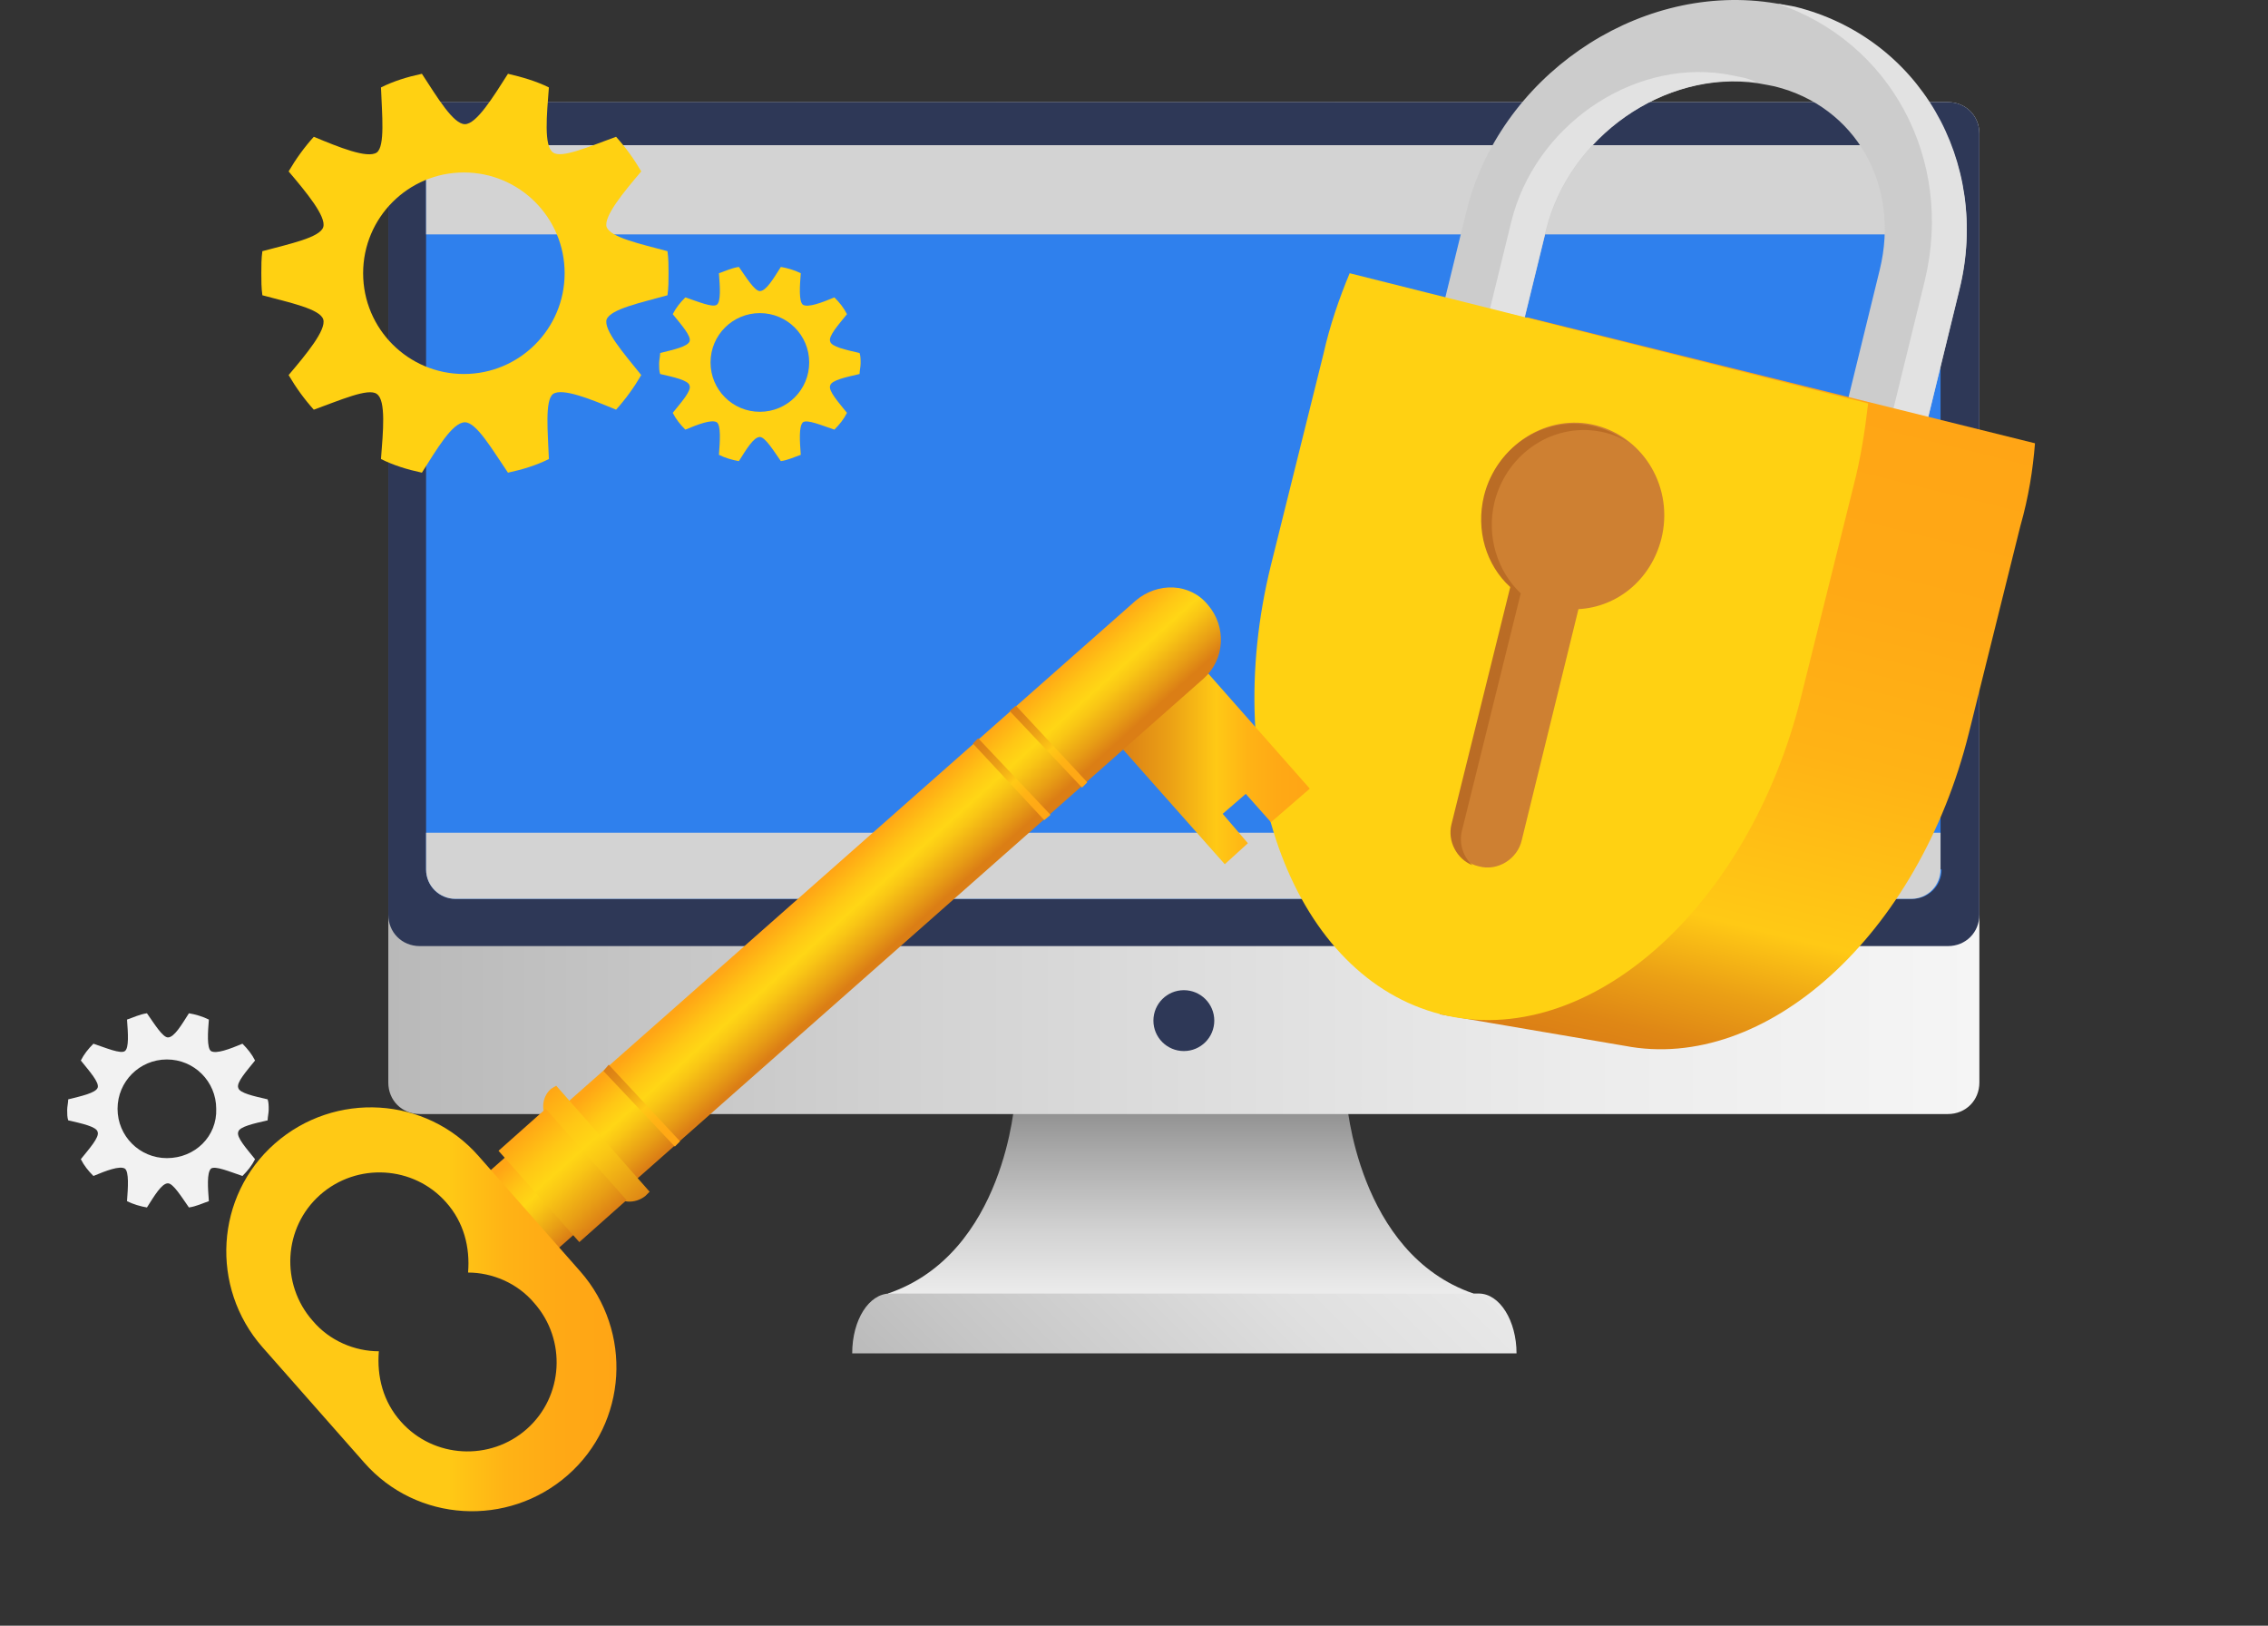 <svg width="180" height="129" viewBox="0 0 180 129" fill="none" xmlns="http://www.w3.org/2000/svg">
<rect x="0" y="0" width="180" height="129" fill="#333333" stroke="none"/>
<path d="M21.241 88.9C21.241 88.65 21.325 88.317 21.325 88.067C21.325 87.734 21.325 87.484 21.241 87.234C20.159 86.984 18.992 86.734 18.909 86.318C18.742 85.901 19.575 84.985 20.242 84.152C19.992 83.652 19.659 83.236 19.242 82.819C18.243 83.236 17.16 83.652 16.743 83.402C16.41 83.153 16.494 81.903 16.577 80.904C16.077 80.654 15.494 80.487 14.994 80.404C14.411 81.32 13.828 82.32 13.328 82.32C12.912 82.32 12.245 81.237 11.662 80.404C11.079 80.487 10.58 80.737 10.08 80.904C10.163 81.986 10.246 83.153 9.913 83.402C9.58 83.652 8.414 83.153 7.414 82.819C6.998 83.236 6.665 83.652 6.415 84.152C7.081 84.985 7.914 85.901 7.748 86.318C7.581 86.734 6.415 86.984 5.415 87.234C5.415 87.484 5.332 87.817 5.332 88.067C5.332 88.4 5.332 88.65 5.415 88.9C6.498 89.15 7.664 89.4 7.748 89.816C7.914 90.233 7.081 91.149 6.415 91.982C6.665 92.481 6.998 92.898 7.414 93.314C8.414 92.898 9.497 92.481 9.913 92.731C10.246 92.981 10.163 94.231 10.08 95.314C10.58 95.563 11.163 95.73 11.662 95.813C12.245 94.897 12.829 93.897 13.328 93.897C13.745 93.897 14.411 94.98 14.994 95.813C15.577 95.73 16.077 95.48 16.577 95.314C16.494 94.231 16.41 93.065 16.743 92.731C17.077 92.481 18.243 92.981 19.242 93.314C19.659 92.898 19.992 92.481 20.242 91.982C19.575 91.149 18.742 90.233 18.909 89.816C18.992 89.4 20.159 89.15 21.241 88.9ZM13.245 91.898C11.079 91.898 9.33 90.149 9.33 87.984C9.33 85.818 11.079 84.069 13.245 84.069C15.411 84.069 17.16 85.818 17.16 87.984C17.243 90.149 15.494 91.898 13.245 91.898Z" fill="#F2F2F2"/>
<path d="M116.945 102.643C107.7 99.478 106.867 87.234 106.867 87.234H100.703H86.709H80.545C80.545 87.234 79.796 99.478 70.467 102.643C74.798 105.059 86.21 105.392 93.706 105.226C101.203 105.392 112.614 105.059 116.945 102.643Z" fill="url(#paint0_linear)"/>
<path d="M120.36 107.391C120.36 104.809 119.028 102.643 117.362 102.643H70.633C68.968 102.643 67.635 104.726 67.635 107.391H120.36Z" fill="url(#paint1_linear)"/>
<path d="M157.093 85.901C157.093 87.317 156.01 88.4 154.594 88.4H33.317C31.901 88.4 30.818 87.317 30.818 85.901V10.603C30.818 9.187 31.901 8.104 33.317 8.104H154.594C156.01 8.104 157.093 9.187 157.093 10.603V85.901Z" fill="url(#paint2_linear)"/>
<path d="M93.957 83.402C95.291 83.402 96.372 82.321 96.372 80.987C96.372 79.653 95.291 78.571 93.957 78.571C92.623 78.571 91.541 79.653 91.541 80.987C91.541 82.321 92.623 83.402 93.957 83.402Z" fill="#2E3857"/>
<path d="M157.093 72.574C157.093 73.99 156.01 75.073 154.594 75.073H33.317C31.901 75.073 30.818 73.99 30.818 72.574V10.603C30.818 9.187 31.901 8.104 33.317 8.104H154.594C156.01 8.104 157.093 9.187 157.093 10.603V72.574Z" fill="#2E3857"/>
<path d="M154.094 68.992C154.094 70.325 153.011 71.325 151.762 71.325H36.149C34.816 71.325 33.816 70.242 33.816 68.992V13.851C33.816 12.519 34.899 11.519 36.149 11.519H151.679C153.011 11.519 154.011 12.602 154.011 13.851V68.992H154.094Z" fill="#2F80ED"/>
<path d="M154.094 13.851C154.094 12.519 153.011 11.519 151.762 11.519H36.149C34.816 11.519 33.816 12.602 33.816 13.851V18.599H154.094V13.851Z" fill="#D3D3D3"/>
<path d="M33.816 66.077V68.992C33.816 70.325 34.899 71.325 36.149 71.325H151.679C153.011 71.325 154.011 70.242 154.011 68.992V66.077H33.816Z" fill="#D3D3D3"/>
<path d="M124.358 59.997C114.529 57.581 108.782 47.669 111.281 37.59L116.362 16.85C118.944 6.188 129.772 -1.308 140.434 0.191C141.1 0.274 141.766 0.441 142.433 0.607C152.262 3.023 158.009 12.935 155.51 23.014L150.429 43.754C147.847 54.416 137.019 61.912 126.357 60.413C125.691 60.246 125.024 60.163 124.358 59.997ZM140.85 6.855C140.434 6.771 140.017 6.688 139.517 6.605C132.104 5.522 124.524 10.853 122.692 18.349L117.611 39.09C115.945 45.837 119.527 52.084 125.94 53.666C126.357 53.749 126.773 53.833 127.273 53.916C134.686 54.999 142.266 49.668 144.099 42.172L149.18 21.431C150.846 14.684 147.264 8.437 140.85 6.855Z" fill="#CCCCCC"/>
<path d="M155.51 22.93C158.009 12.768 152.262 2.94 142.433 0.524C141.933 0.441 141.517 0.358 141.017 0.274C150.013 3.273 155.094 12.602 152.762 22.264L147.681 43.004C145.099 53.666 134.27 61.163 123.608 59.663C123.442 59.663 123.192 59.58 123.025 59.58C123.442 59.747 123.942 59.83 124.358 59.997C125.024 60.163 125.691 60.246 126.357 60.413C137.019 61.912 147.764 54.416 150.429 43.754L155.51 22.93Z" fill="#E2E2E2"/>
<path d="M139.434 6.521C139.017 6.355 138.601 6.188 138.101 6.105C137.685 6.022 137.268 5.938 136.768 5.855C129.355 4.772 121.775 10.103 119.943 17.599L114.862 38.34C113.196 45.087 116.778 51.334 123.191 52.916C123.608 53 124.024 53.083 124.524 53.166H124.607C119.027 51.084 116.028 45.253 117.611 39.006L122.692 18.266C124.524 10.853 132.021 5.605 139.434 6.521Z" fill="#E2E2E2"/>
<path d="M161.508 35.175L121.193 25.179C120.361 27.178 119.694 29.261 119.111 31.427L115.03 47.836C113.031 55.915 113.447 63.828 115.696 70.075L114.697 69.992L114.28 80.487L128.94 82.986C140.101 85.152 152.262 74.24 156.261 58.164L160.342 41.755C161.008 39.423 161.342 37.257 161.508 35.175Z" fill="url(#paint3_linear)"/>
<path d="M107.116 21.681C106.284 23.68 105.534 25.846 105.034 28.095L100.869 44.837C96.705 61.663 102.785 77.572 114.363 80.487C126.024 83.402 138.768 72.074 142.933 55.332L147.098 38.59C147.681 36.341 148.014 34.175 148.264 32.01L107.116 21.681Z" fill="#FFD112"/>
<path d="M131.854 42.755C132.854 38.756 130.522 34.758 126.69 33.759C122.858 32.759 118.86 35.258 117.861 39.256C117.194 42.005 118.027 44.754 119.943 46.503L115.279 65.327C114.862 66.827 115.862 68.409 117.361 68.743C118.86 69.159 120.443 68.159 120.776 66.66L125.274 48.335C128.356 48.169 131.021 46.003 131.854 42.755Z" fill="#CE8032"/>
<path d="M116.029 65.91L120.694 47.086C118.861 45.337 117.945 42.588 118.611 39.839C119.611 35.841 123.526 33.342 127.441 34.342C128.107 34.508 128.69 34.758 129.19 35.091C128.44 34.508 127.524 34.092 126.608 33.842C122.776 32.843 118.778 35.341 117.778 39.34C117.112 42.088 117.945 44.837 119.861 46.586L115.196 65.411C114.863 66.743 115.613 68.159 116.862 68.659C116.113 67.993 115.779 66.91 116.029 65.91Z" fill="#BA6C25"/>
<path d="M88.043 58.247L97.205 68.576L99.038 66.91L97.039 64.578L98.871 62.995L100.87 65.244L103.952 62.579L95.206 52.667L88.043 58.247Z" fill="url(#paint4_linear)"/>
<path d="M90.123 47.669L38.23 93.481L43.645 99.645L95.537 53.833C97.203 52.334 97.37 49.751 95.871 48.002C94.454 46.253 91.872 46.17 90.123 47.669Z" fill="url(#paint5_linear)"/>
<path d="M44.144 86.151C43.978 86.234 43.894 86.318 43.728 86.401C42.978 87.067 42.895 88.234 43.561 89.067L48.559 94.731C49.225 95.48 50.391 95.564 51.224 94.897C51.308 94.814 51.474 94.647 51.557 94.564L44.144 86.151Z" fill="url(#paint6_linear)"/>
<path d="M21.822 90.732C17.074 94.897 16.658 102.144 20.823 106.892L28.902 116.054C33.067 120.802 40.313 121.218 45.061 117.054C49.809 112.889 50.225 105.642 46.061 100.894L37.981 91.732C33.816 86.984 26.57 86.568 21.822 90.732ZM42.396 103.393C44.978 106.308 44.728 110.806 41.813 113.389C38.898 115.971 34.4 115.721 31.817 112.805C30.401 111.223 29.902 109.224 30.068 107.225C28.152 107.225 26.153 106.392 24.821 104.809C22.238 101.894 22.488 97.396 25.404 94.814C28.319 92.232 32.817 92.481 35.399 95.397C36.815 96.98 37.315 98.978 37.148 100.978C39.064 100.978 41.063 101.811 42.396 103.393Z" fill="url(#paint7_linear)"/>
<path d="M45.978 98.562L39.565 91.315L43.313 87.984L49.726 95.23L45.978 98.562Z" fill="url(#paint8_linear)"/>
<path d="M85.876 62.495L80.129 56.415L80.629 55.998L86.293 62.079L85.876 62.495Z" fill="url(#paint9_linear)"/>
<path d="M82.877 65.078L77.213 58.997L77.629 58.581L83.377 64.661L82.877 65.078Z" fill="url(#paint10_linear)"/>
<path d="M53.557 90.982L47.893 84.985L48.309 84.485L53.973 90.566L53.557 90.982Z" fill="url(#paint11_linear)"/>
<path d="M52.975 23.43C53.059 22.847 53.059 22.264 53.059 21.681C53.059 21.098 53.059 20.515 52.975 19.932C50.81 19.349 48.477 18.849 48.144 18.016C47.894 17.183 49.477 15.267 50.893 13.601C50.31 12.602 49.644 11.686 48.894 10.853C46.812 11.602 44.562 12.602 43.896 12.102C43.147 11.602 43.396 9.103 43.563 6.938C42.563 6.438 41.397 6.105 40.315 5.855C39.148 7.687 37.816 9.853 36.899 9.853C35.983 9.853 34.734 7.771 33.484 5.855C32.318 6.105 31.235 6.438 30.236 6.938C30.319 9.103 30.569 11.602 29.903 12.102C29.153 12.602 26.904 11.686 24.905 10.853C24.155 11.686 23.489 12.602 22.906 13.601C24.322 15.267 25.904 17.183 25.655 18.016C25.405 18.849 22.989 19.349 20.823 19.932C20.74 20.515 20.74 21.098 20.74 21.681C20.74 22.264 20.74 22.847 20.823 23.43C22.989 24.013 25.405 24.513 25.655 25.346C25.904 26.179 24.322 28.095 22.906 29.761C23.489 30.76 24.155 31.676 24.905 32.509C26.987 31.76 29.236 30.76 29.903 31.26C30.652 31.76 30.402 34.258 30.236 36.424C31.235 36.924 32.318 37.257 33.484 37.507C34.651 35.675 35.9 33.509 36.899 33.509C37.816 33.509 39.065 35.675 40.315 37.507C41.481 37.257 42.563 36.924 43.563 36.424C43.48 34.258 43.23 31.76 43.896 31.26C44.646 30.76 46.895 31.676 48.894 32.509C49.644 31.676 50.31 30.76 50.893 29.761C49.477 28.011 47.894 26.179 48.144 25.346C48.477 24.513 50.893 24.013 52.975 23.43ZM36.816 29.677C32.401 29.677 28.82 26.096 28.82 21.681C28.82 17.266 32.401 13.685 36.816 13.685C41.231 13.685 44.812 17.266 44.812 21.681C44.812 26.096 41.231 29.677 36.816 29.677Z" fill="#FFD112"/>
<path d="M68.22 29.677C68.22 29.427 68.303 29.094 68.303 28.844C68.303 28.511 68.303 28.261 68.22 28.011C67.137 27.762 65.971 27.512 65.888 27.095C65.721 26.679 66.554 25.762 67.22 24.93C66.97 24.43 66.637 24.013 66.221 23.597C65.221 24.013 64.138 24.43 63.722 24.18C63.389 23.93 63.472 22.68 63.555 21.681C63.056 21.431 62.472 21.265 61.973 21.181C61.39 22.097 60.807 23.097 60.307 23.097C59.89 23.097 59.224 22.014 58.641 21.181C58.058 21.265 57.558 21.514 57.058 21.681C57.142 22.764 57.225 23.93 56.892 24.18C56.559 24.43 55.392 23.93 54.393 23.597C53.976 24.013 53.643 24.43 53.393 24.93C54.06 25.762 54.893 26.679 54.726 27.095C54.559 27.512 53.393 27.762 52.394 28.011C52.394 28.261 52.31 28.594 52.31 28.844C52.31 29.177 52.311 29.427 52.394 29.677C53.477 29.927 54.643 30.177 54.726 30.593C54.893 31.01 54.06 31.926 53.393 32.759C53.643 33.259 53.976 33.675 54.393 34.092C55.392 33.675 56.475 33.259 56.892 33.509C57.225 33.759 57.142 35.008 57.058 36.091C57.558 36.341 58.141 36.507 58.641 36.591C59.224 35.675 59.807 34.675 60.307 34.675C60.723 34.675 61.39 35.758 61.973 36.591C62.556 36.507 63.056 36.258 63.555 36.091C63.472 35.008 63.389 33.842 63.722 33.509C64.055 33.259 65.221 33.759 66.221 34.092C66.637 33.675 66.97 33.259 67.22 32.759C66.554 31.926 65.721 31.01 65.888 30.593C65.971 30.177 67.137 29.927 68.22 29.677ZM60.307 32.676C58.141 32.676 56.392 30.927 56.392 28.761C56.392 26.595 58.141 24.846 60.307 24.846C62.472 24.846 64.222 26.595 64.222 28.761C64.222 30.927 62.472 32.676 60.307 32.676Z" fill="#FFD112"/>
<defs>
<linearGradient id="paint0_linear" x1="93.683" y1="105.697" x2="93.683" y2="87.237" gradientUnits="userSpaceOnUse">
<stop stop-color="#F5F5F5"/>
<stop offset="0.162" stop-color="#ECECEC"/>
<stop offset="0.429" stop-color="#D3D3D3"/>
<stop offset="0.768" stop-color="#AAAAAA"/>
<stop offset="1" stop-color="#8A8A8A"/>
</linearGradient>
<linearGradient id="paint1_linear" x1="79.438" y1="120.59" x2="107.787" y2="92.241" gradientUnits="userSpaceOnUse">
<stop stop-color="#B9B9B9"/>
<stop offset="0.21" stop-color="#C6C6C6"/>
<stop offset="0.702" stop-color="#DFDFDF"/>
<stop offset="1" stop-color="#E8E8E8"/>
</linearGradient>
<linearGradient id="paint2_linear" x1="30.815" y1="48.269" x2="157.073" y2="48.269" gradientUnits="userSpaceOnUse">
<stop stop-color="#B9B9B9"/>
<stop offset="0.341" stop-color="#D3D3D3"/>
<stop offset="0.751" stop-color="#ECECEC"/>
<stop offset="1" stop-color="#F5F5F5"/>
</linearGradient>
<linearGradient id="paint3_linear" x1="128.076" y1="83.835" x2="141.393" y2="30.155" gradientUnits="userSpaceOnUse">
<stop stop-color="#DB7E15"/>
<stop offset="0.048" stop-color="#DF8715"/>
<stop offset="0.126" stop-color="#EBA015"/>
<stop offset="0.226" stop-color="#FFC915"/>
<stop offset="0.26" stop-color="#FFC615"/>
<stop offset="0.489" stop-color="#FFB315"/>
<stop offset="0.731" stop-color="#FFA915"/>
<stop offset="1" stop-color="#FFA515"/>
</linearGradient>
<linearGradient id="paint4_linear" x1="88.066" y1="60.6" x2="103.964" y2="60.6" gradientUnits="userSpaceOnUse">
<stop stop-color="#DB7E15"/>
<stop offset="0.112" stop-color="#DF8715"/>
<stop offset="0.298" stop-color="#EBA015"/>
<stop offset="0.532" stop-color="#FFC915"/>
<stop offset="0.553" stop-color="#FFC615"/>
<stop offset="0.692" stop-color="#FFB315"/>
<stop offset="0.837" stop-color="#FFA915"/>
<stop offset="1" stop-color="#FFA515"/>
</linearGradient>
<linearGradient id="paint5_linear" x1="65.732" y1="69.301" x2="70.868" y2="74.993" gradientUnits="userSpaceOnUse">
<stop stop-color="#FFA515"/>
<stop offset="0.278" stop-color="#FFC715"/>
<stop offset="0.446" stop-color="#FFD615"/>
<stop offset="0.576" stop-color="#F9C615"/>
<stop offset="0.828" stop-color="#E89E15"/>
<stop offset="1" stop-color="#DB7E15"/>
</linearGradient>
<linearGradient id="paint6_linear" x1="43.306" y1="86.669" x2="50.982" y2="95.784" gradientUnits="userSpaceOnUse">
<stop stop-color="#FFA515"/>
<stop offset="0.278" stop-color="#FFC715"/>
<stop offset="0.446" stop-color="#FFD615"/>
<stop offset="0.576" stop-color="#F9C615"/>
<stop offset="0.828" stop-color="#E89E15"/>
<stop offset="1" stop-color="#DB7E15"/>
</linearGradient>
<linearGradient id="paint7_linear" x1="17.943" y1="103.908" x2="48.918" y2="103.908" gradientUnits="userSpaceOnUse">
<stop offset="0.57" stop-color="#FFC915"/>
<stop offset="0.589" stop-color="#FFC615"/>
<stop offset="0.716" stop-color="#FFB315"/>
<stop offset="0.85" stop-color="#FFA915"/>
<stop offset="1" stop-color="#FFA515"/>
</linearGradient>
<linearGradient id="paint8_linear" x1="41.423" y1="89.68" x2="47.834" y2="96.924" gradientUnits="userSpaceOnUse">
<stop stop-color="#FFA515"/>
<stop offset="0.278" stop-color="#FFC715"/>
<stop offset="0.446" stop-color="#FFD615"/>
<stop offset="0.576" stop-color="#F9C615"/>
<stop offset="0.828" stop-color="#E89E15"/>
<stop offset="1" stop-color="#DB7E15"/>
</linearGradient>
<linearGradient id="paint9_linear" x1="80.389" y1="56.234" x2="86.092" y2="62.285" gradientUnits="userSpaceOnUse">
<stop stop-color="#DB7E15"/>
<stop offset="0.112" stop-color="#DF8715"/>
<stop offset="0.298" stop-color="#EBA015"/>
<stop offset="0.532" stop-color="#FFC915"/>
<stop offset="0.553" stop-color="#FFC615"/>
<stop offset="0.692" stop-color="#FFB315"/>
<stop offset="0.837" stop-color="#FFA915"/>
<stop offset="1" stop-color="#FFA515"/>
</linearGradient>
<linearGradient id="paint10_linear" x1="77.438" y1="58.82" x2="83.141" y2="64.87" gradientUnits="userSpaceOnUse">
<stop stop-color="#DB7E15"/>
<stop offset="0.112" stop-color="#DF8715"/>
<stop offset="0.298" stop-color="#EBA015"/>
<stop offset="0.532" stop-color="#FFC915"/>
<stop offset="0.553" stop-color="#FFC615"/>
<stop offset="0.692" stop-color="#FFB315"/>
<stop offset="0.837" stop-color="#FFA915"/>
<stop offset="1" stop-color="#FFA515"/>
</linearGradient>
<linearGradient id="paint11_linear" x1="48.108" y1="84.735" x2="53.781" y2="90.753" gradientUnits="userSpaceOnUse">
<stop stop-color="#DB7E15"/>
<stop offset="0.112" stop-color="#DF8715"/>
<stop offset="0.298" stop-color="#EBA015"/>
<stop offset="0.532" stop-color="#FFC915"/>
<stop offset="0.553" stop-color="#FFC615"/>
<stop offset="0.692" stop-color="#FFB315"/>
<stop offset="0.837" stop-color="#FFA915"/>
<stop offset="1" stop-color="#FFA515"/>
</linearGradient>
</defs>
</svg>
